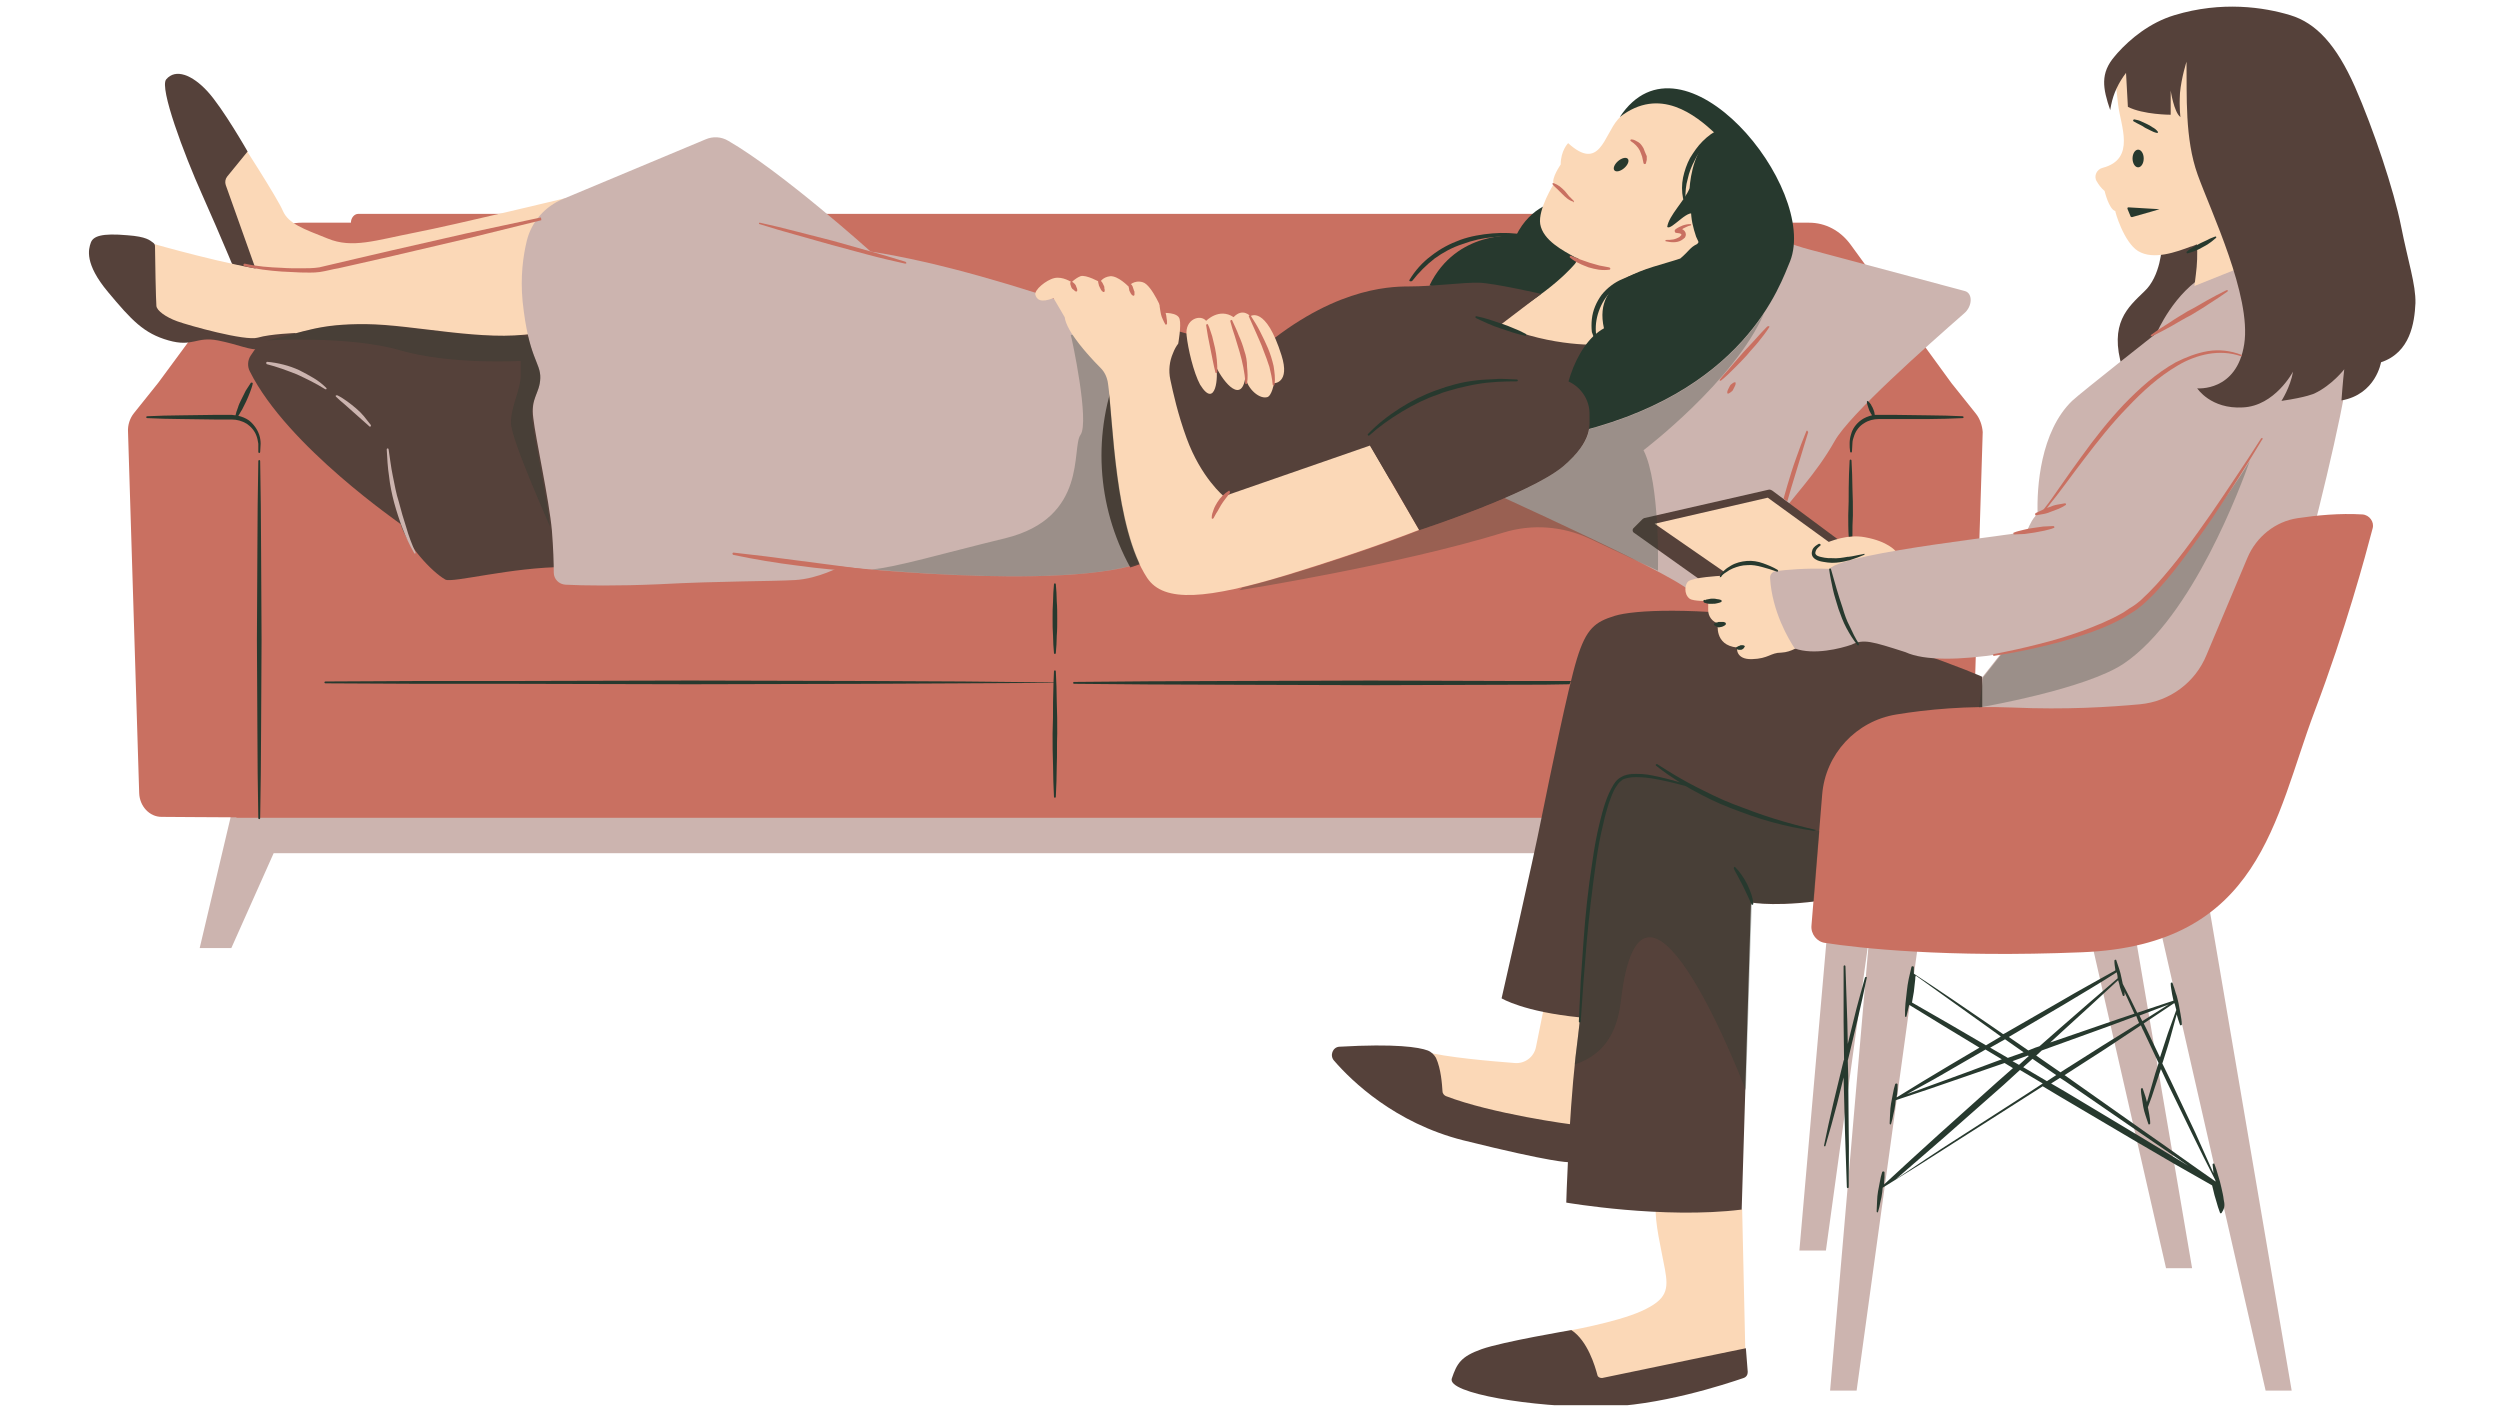 <svg xmlns="http://www.w3.org/2000/svg" xmlns:xlink="http://www.w3.org/1999/xlink" width="1366" zoomAndPan="magnify" viewBox="0 0 1024.5 576" height="768" preserveAspectRatio="xMidYMid meet" version="1.0"><defs><filter x="0%" y="0%" width="100%" height="100%" id="055b8a9e2b"><feColorMatrix values="0 0 0 0 1 0 0 0 0 1 0 0 0 0 1 0 0 0 1 0" color-interpolation-filters="sRGB"/></filter><clipPath id="aaae9471f0"><path d="M 594 545 L 717 545 L 717 575.859 L 594 575.859 Z M 594 545 " clip-rule="nonzero"/></clipPath><mask id="6d453912aa"><g filter="url(#055b8a9e2b)"><rect x="-102.45" width="1229.4" fill="#000000" y="-57.6" height="691.2" fill-opacity="0.298"/></g></mask><clipPath id="ed785a0bce"><path d="M 0.668 2 L 814 2 L 814 321 L 0.668 321 Z M 0.668 2 " clip-rule="nonzero"/></clipPath><clipPath id="2ae7116fda"><rect x="0" width="816" y="0" height="322"/></clipPath></defs><path fill="#ccb4af" d="M 767.898 325.602 L 96.703 325.602 L 81.828 388.523 L 94.797 388.523 L 112.148 349.629 L 752.453 349.629 L 769.805 388.523 L 782.77 388.523 Z M 767.898 325.602 " fill-opacity="1" fill-rule="nonzero"/><path fill="#c97061" d="M 809.656 169.438 L 799.742 157.043 L 758.363 100.223 C 754.168 94.504 748.066 91.262 741.391 91.262 L 707.262 91.262 C 707.262 89.164 705.734 87.637 704.211 87.637 C 698.488 87.637 684.57 87.637 678.66 87.637 C 654.25 87.637 626.223 87.637 601.816 87.637 C 536.031 87.637 468.91 87.637 403.125 87.637 C 359.078 87.637 312.934 87.637 268.695 87.637 C 228.844 87.637 186.703 87.637 146.852 87.637 C 145.137 87.637 143.801 89.355 143.801 91.262 L 123.59 91.262 C 116.914 91.262 110.812 94.504 106.617 100.223 L 64.859 156.855 L 54.941 169.246 C 53.227 171.344 52.273 174.207 52.465 177.066 L 57.039 325.031 C 57.23 330.367 61.234 334.754 66.191 334.754 C 73.629 334.754 85.07 334.945 96.891 334.945 L 96.891 335.137 L 768.086 335.137 L 768.086 334.945 C 779.91 334.945 791.352 334.754 798.789 334.754 C 803.746 334.754 807.75 330.367 807.941 325.031 L 812.516 177.066 C 812.324 174.395 811.371 171.535 809.656 169.438 Z M 809.656 169.438 " fill-opacity="1" fill-rule="nonzero"/><path fill="#ccb4af" d="M 667.789 50.074 L 702.875 81.348 C 714.125 91.453 727.281 98.508 741.773 102.32 L 805.27 119.289 C 808.512 120.246 808.32 125.582 804.891 128.441 C 789.445 141.98 757.98 169.82 751.879 180.688 C 744.062 194.609 734.148 204.141 729.762 211.004 C 729.762 211.004 724.422 235.414 720.035 243.801 L 720.418 250.668 C 720.418 252.383 718.891 253.719 717.367 253.336 C 712.41 251.809 701.922 248.188 689.527 239.988 C 673.699 229.5 593.234 193.465 577.598 186.41 C 576.453 185.836 576.074 183.93 577.215 182.785 C 579.887 180.117 584.082 176.113 587.133 176.305 C 591.52 176.492 591.707 178.211 593.426 174.395 C 594.949 170.582 596.855 166.961 602.957 161.812 C 609.25 156.664 634.039 118.148 647.004 92.406 C 656.73 73.148 661.879 58.848 663.977 51.98 C 664.738 50.074 666.645 48.93 667.789 50.074 Z M 667.789 50.074 " fill-opacity="1" fill-rule="nonzero"/><path fill="#55413a" d="M 102.422 152.277 C 101.277 150.18 101.469 147.512 102.805 145.605 C 108.715 136.641 128.164 112.047 164.395 108.805 C 208.82 104.801 219.883 128.633 220.453 137.406 C 221.027 146.176 225.41 160.285 225.41 160.285 L 255.73 173.062 C 263.738 176.492 269.27 183.738 270.41 192.32 C 273.652 217.297 256.875 232.363 231.703 232.363 C 209.777 232.363 185.367 239.035 182.508 237.508 C 176.789 234.27 166.68 223.211 164.203 214.82 C 164.586 214.82 117.867 183.168 102.422 152.277 Z M 102.422 152.277 " fill-opacity="1" fill-rule="nonzero"/><path fill="#fbd8b7" d="M 231.895 81.156 C 231.895 81.156 186.895 92.023 170.305 95.266 C 153.715 98.508 144.371 101.938 134.266 97.746 C 124.16 93.738 118.25 91.645 115.961 86.496 C 113.863 81.348 97.656 56.367 97.656 56.367 L 88.691 76.391 L 103.949 115.859 C 103.949 115.859 171.449 107.852 194.332 101.559 C 217.211 95.074 231.895 81.156 231.895 81.156 Z M 231.895 81.156 " fill-opacity="1" fill-rule="nonzero"/><path fill="#55413a" d="M 101.469 62.09 C 101.469 62.09 91.363 44.355 85.07 37.492 C 78.777 30.625 71.914 27.957 68.102 32.535 C 65.238 35.965 75.344 63.043 82.781 79.629 C 90.219 96.219 98.801 117.004 98.801 117.004 L 106.426 114.906 L 92.508 75.816 C 92.125 74.672 92.316 73.34 93.078 72.383 Z M 101.469 62.09 " fill-opacity="1" fill-rule="nonzero"/><path fill="#fbd8b7" d="M 225.031 88.02 C 225.031 88.02 185.559 99.461 157.719 103.656 C 129.691 107.852 128.355 113 111.766 111.09 C 95.176 109.184 62.57 99.844 62.57 99.844 C 62.57 99.844 59.328 119.672 60.855 125.582 C 62.379 131.684 73.629 134.543 88.504 136.832 C 103.375 139.121 98.609 141.789 111.766 138.93 C 124.922 136.07 130.645 132.637 150.094 132.828 C 169.543 133.02 198.336 140.074 218.93 136.641 Z M 225.031 88.02 " fill-opacity="1" fill-rule="nonzero"/><path fill="#55413a" d="M 121.492 136.453 C 121.492 136.453 110.812 136.832 105.664 138.359 C 100.516 139.883 77.441 133.402 72.676 131.684 C 67.91 129.969 64.285 127.301 64.094 125.391 C 63.906 123.676 63.523 105.18 63.523 100.984 C 63.523 100.414 63.332 99.844 62.762 99.461 C 61.426 98.508 60.09 96.98 52.273 96.41 C 41.594 95.457 38.164 96.793 37.211 99.461 C 36.258 102.129 34.539 108.039 44.266 119.672 C 53.988 131.305 58.945 136.641 69.055 139.504 C 79.16 142.363 80.305 137.785 89.266 139.504 C 98.035 141.219 102.422 143.695 106.809 143.125 C 111.195 142.555 121.492 136.453 121.492 136.453 Z M 121.492 136.453 " fill-opacity="1" fill-rule="nonzero"/><path fill="#ccb4af" d="M 492.555 144.652 C 492.555 144.652 413.039 111.664 356.789 103.082 C 356.789 103.082 320.562 70.477 298.441 57.703 C 295.582 55.988 292.148 55.797 289.098 57.129 L 230.75 81.535 C 223.312 84.586 217.785 90.879 215.879 98.699 C 214.352 104.988 213.207 113.379 214.16 123.484 C 216.641 146.938 221.598 148.656 221.406 154.945 C 221.215 161.238 217.402 162.957 218.547 171.344 C 219.5 179.734 225.031 204.715 226.176 217.488 C 226.746 224.734 226.938 230.836 226.938 234.648 C 226.938 237.32 229.035 239.418 231.703 239.605 C 238.758 239.988 252.871 240.18 270.223 239.418 C 295.008 238.082 316.367 238.273 325.898 237.699 C 335.434 237.129 344.395 232.172 344.395 232.172 C 344.395 232.172 452.895 244.184 475.773 226.641 Z M 492.555 144.652 " fill-opacity="1" fill-rule="nonzero"/><path fill="#27392e" d="M 638.234 82.492 C 638.234 82.492 627.367 84.016 621.266 96.602 C 621.266 96.602 596.855 94.121 585.797 117.004 L 625.457 125.582 L 648.914 117.383 L 648.914 98.887 Z M 638.234 82.492 " fill-opacity="1" fill-rule="nonzero"/><path fill="#fbd8b7" d="M 716.223 65.328 C 714.316 61.707 709.738 56.75 705.164 52.746 C 704.781 50.074 704.59 48.551 704.59 48.551 C 704.59 48.551 698.68 44.355 691.434 43.211 C 676.562 35.586 670.648 40.352 663.023 48.93 C 657.301 55.414 655.586 70.477 642.621 58.656 C 642.621 58.656 639.57 61.707 639.57 67.426 C 639.57 67.426 635.566 73.148 636.711 75.434 C 636.711 75.434 630.227 85.73 631.18 91.832 C 632.324 98.508 640.523 102.703 645.672 105.562 C 645.672 105.562 645.672 105.562 645.863 105.562 C 646.242 105.754 646.434 105.945 646.816 105.945 L 645.48 108.039 C 645.48 108.039 635.754 120.246 612.492 132.258 L 612.492 138.168 L 651.582 146.367 C 651.582 146.367 694.105 124.629 702.875 101.938 C 709.359 99.844 714.887 94.883 718.129 90.309 C 724.23 81.535 720.418 73.527 716.223 65.328 Z M 716.223 65.328 " fill-opacity="1" fill-rule="nonzero"/><path fill="#55413a" d="M 631.562 120.434 C 631.562 120.434 612.301 116.051 606.199 115.859 C 599.336 115.668 587.703 117.383 577.406 117.383 C 568.637 117.383 544.418 118.336 513.531 145.793 C 513.531 145.793 479.59 132.828 465.859 132.637 L 458.613 150.371 C 447.555 177.066 449.27 207.191 463.191 232.551 L 633.277 174.969 L 656.16 141.219 C 656.16 141.219 636.328 142.555 614.781 133.211 Z M 631.562 120.434 " fill-opacity="1" fill-rule="nonzero"/><path fill="#fbd8b7" d="M 436.305 129.969 C 437.066 136.07 446.41 146.176 450.984 150.754 C 452.703 152.469 453.656 154.566 454.035 157.043 C 456.133 172.488 456.707 216.344 470.055 236.746 C 476.918 247.234 494.844 245.52 528.02 235.414 C 561.008 225.305 581.602 217.109 581.602 217.109 L 561.391 182.594 L 501.516 203.379 C 501.516 203.379 492.172 195.75 486.262 179.543 C 482.641 169.629 480.73 160.859 479.59 155.52 C 478.824 151.895 479.207 148.082 480.73 144.652 C 481.305 143.125 482.066 141.789 482.828 140.836 C 482.828 140.836 484.164 133.59 483.402 130.73 C 482.641 127.871 476.727 128.254 476.727 128.254 C 476.727 128.254 472.152 116.812 468.34 115.668 C 464.523 114.523 462.426 117.383 462.426 117.383 C 462.426 117.383 458.23 113 454.992 113.188 C 451.75 113.57 450.797 115.668 450.797 115.668 C 450.797 115.668 445.074 112.426 442.785 113.188 C 440.5 114.141 439.164 115.668 439.164 115.668 C 439.164 115.668 435.543 113.188 432.109 113.953 C 428.676 114.715 423.719 118.91 424.289 120.816 C 424.863 122.723 426.387 124.25 431.727 122.152 Z M 436.305 129.969 " fill-opacity="1" fill-rule="nonzero"/><path fill="#27392e" d="M 663.785 47.977 C 689.527 8.891 745.398 76.961 733.574 107.086 C 729.762 115.859 715.27 162.191 641.285 178.211 C 638.426 163.91 645.098 141.219 657.301 134.543 C 652.535 113.379 675.797 110.328 688.574 105.945 C 692.195 102.895 692.578 101.367 695.438 100.031 C 698.297 97.555 694.105 92.785 694.676 88.781 C 693.152 83.633 684.762 94.883 683.234 92.977 C 683.809 88.402 690.48 82.109 692.387 77.152 C 692.77 72.004 694.484 59.992 702.875 54.652 C 694.867 47.215 680.184 35.203 663.785 47.977 Z M 663.785 47.977 " fill-opacity="1" fill-rule="nonzero"/><path fill="#27392e" d="M 667.082 65.098 C 667.25 65.289 667.336 65.531 667.348 65.828 C 667.363 66.129 667.297 66.453 667.156 66.812 C 667.016 67.168 666.809 67.527 666.535 67.891 C 666.262 68.254 665.941 68.59 665.578 68.902 C 665.211 69.215 664.832 69.48 664.43 69.695 C 664.031 69.914 663.645 70.062 663.27 70.148 C 662.895 70.234 662.562 70.25 662.27 70.191 C 661.98 70.133 661.75 70.008 661.586 69.816 C 661.422 69.625 661.332 69.379 661.32 69.082 C 661.309 68.785 661.371 68.461 661.512 68.102 C 661.652 67.746 661.863 67.387 662.137 67.023 C 662.41 66.66 662.727 66.324 663.094 66.012 C 663.457 65.695 663.84 65.434 664.238 65.219 C 664.641 65 665.027 64.852 665.398 64.766 C 665.773 64.68 666.105 64.664 666.398 64.723 C 666.691 64.781 666.918 64.906 667.082 65.098 Z M 667.082 65.098 " fill-opacity="1" fill-rule="nonzero"/><path fill="#55413a" d="M 651.391 170.012 C 651.582 163.527 647.387 157.809 641.285 155.711 C 634.801 153.613 613.445 152.086 599.906 157.426 C 580.078 165.242 560.816 181.262 560.816 181.262 L 581.602 217.297 C 581.602 217.297 626.793 202.617 640.523 191.176 C 653.297 180.309 651.199 173.824 651.391 170.012 Z M 651.391 170.012 " fill-opacity="1" fill-rule="nonzero"/><path fill="#fbd8b7" d="M 494.27 131.492 C 494.27 131.492 499.609 125.965 505.52 129.969 C 509.336 125.965 512.387 129.586 512.387 129.586 C 512.387 129.586 518.68 125.012 525.16 145.605 C 528.785 157.043 522.109 157.043 522.109 157.043 C 522.109 157.043 521.156 162.383 519.25 162.766 C 515.625 163.719 510.098 158.188 510.48 153.422 C 509.336 166.195 501.516 157.043 498.273 150.18 C 499.418 153.805 498.273 168.105 491.793 157.617 C 489.121 152.66 486.836 142.934 486.262 137.406 C 485.5 130.73 491.984 128.633 494.27 131.492 Z M 494.27 131.492 " fill-opacity="1" fill-rule="nonzero"/><path fill="#fbd8b7" d="M 633.277 410.07 L 629.465 428.949 C 628.699 433.145 624.887 436.004 620.691 435.621 C 610.777 434.859 592.852 433.332 583.32 430.855 C 583.32 430.855 587.703 439.816 585.414 448.777 C 585.414 448.777 616.117 463.078 648.531 463.27 L 652.344 410.645 Z M 633.277 410.07 " fill-opacity="1" fill-rule="nonzero"/><path fill="#55413a" d="M 592.473 449.16 C 591.707 448.777 591.137 448.016 591.137 447.254 C 590.945 444.395 590.562 438.102 588.469 433.523 C 587.703 432.191 586.559 431.047 585.035 430.473 C 581.41 429.141 572.066 427.613 548.805 428.949 C 546.137 429.141 544.801 432.57 546.707 434.668 C 553.953 443.059 571.688 460.219 599.527 467.273 C 637.09 476.617 642.621 476.234 642.621 476.234 C 642.621 476.234 644.527 467.848 644.527 460.793 C 644.527 460.98 611.156 456.406 592.473 449.16 Z M 592.473 449.16 " fill-opacity="1" fill-rule="nonzero"/><path fill="#fbd8b7" d="M 713.934 495.492 L 715.27 555.559 L 651.012 567.379 C 651.012 567.379 644.906 549.074 641.094 545.641 C 641.094 545.641 662.262 542.02 672.746 537.254 C 683.234 532.484 683.809 528.48 682.281 520.09 C 680.758 511.703 678.086 501.406 678.469 493.398 Z M 713.934 495.492 " fill-opacity="1" fill-rule="nonzero"/><g clip-path="url(#aaae9471f0)"><path fill="#55413a" d="M 654.633 563.566 C 653.68 559.941 650.629 549.457 643.953 545.07 C 643.953 545.07 615.734 549.836 607.152 552.887 C 598.574 555.938 597.047 558.797 594.949 564.898 C 592.852 571 628.129 576.723 655.777 576.531 C 679.613 576.34 707.262 567.188 714.508 564.711 C 715.652 564.328 716.223 563.375 716.223 562.23 L 715.461 552.508 C 715.461 552.508 674.656 560.895 656.539 564.711 C 655.586 564.711 654.824 564.328 654.633 563.566 Z M 654.633 563.566 " fill-opacity="1" fill-rule="nonzero"/></g><path fill="#55413a" d="M 732.051 253.906 C 694.293 248.758 669.695 249.902 661.688 252.383 C 653.68 254.859 650.055 257.531 646.242 269.926 C 642.43 282.32 635.375 317.211 631.75 334.945 C 628.32 352.488 615.352 409.117 615.352 409.117 C 615.352 409.117 624.316 414.648 647.578 416.938 C 646.816 423.227 646.242 428.758 645.672 432.953 C 642.812 458.695 641.855 492.824 641.855 492.824 C 641.855 492.824 681.711 499.688 713.742 495.684 L 717.559 369.84 C 717.559 369.84 729.57 372.125 752.262 368.121 L 752.262 345.242 C 755.121 346.004 758.172 346.578 761.223 347.148 L 821.098 303.863 L 812.324 277.359 C 812.707 277.359 769.805 259.055 732.051 253.906 Z M 732.051 253.906 " fill-opacity="1" fill-rule="nonzero"/><path fill="#55413a" d="M 702.492 241.703 L 669.508 218.25 C 668.934 217.871 668.934 216.918 669.316 216.535 L 673.129 212.723 C 673.32 212.531 673.512 212.531 673.699 212.34 L 724.613 200.711 C 725.184 200.52 725.758 200.711 726.328 201.09 L 775.332 237.508 Z M 702.492 241.703 " fill-opacity="1" fill-rule="nonzero"/><path fill="#fbd8b7" d="M 678.086 214.629 L 724.422 203.949 L 765.418 233.695 L 710.312 236.938 Z M 678.086 214.629 " fill-opacity="1" fill-rule="nonzero"/><path fill="#fbd8b7" d="M 776.859 225.879 C 776.859 225.879 773.809 221.875 764.273 220.16 C 757.219 218.824 750.164 221.684 747.113 223.02 C 746.16 223.398 745.969 224.734 746.73 225.496 C 747.496 226.262 748.828 226.832 750.926 227.402 C 755.504 228.355 757.027 229.691 757.027 229.691 C 757.027 229.691 770.184 231.98 776.859 225.879 Z M 776.859 225.879 " fill-opacity="1" fill-rule="nonzero"/><path fill="#fbd8b7" d="M 726.711 235.984 C 726.711 235.984 723.66 236.176 720.609 233.887 C 717.367 231.598 716.031 230.645 712.789 231.406 C 709.551 232.172 704.973 235.984 704.973 235.984 C 704.973 235.984 693.914 236.555 691.816 238.273 C 690.48 239.418 689.91 243.422 692.387 245.328 C 693.914 246.473 700.016 246.281 700.016 246.281 L 700.016 250.094 C 700.016 252.574 701.73 254.859 704.02 255.434 C 704.02 255.434 702.305 264.395 711.836 265.348 C 711.836 265.348 711.074 270.305 717.938 270.117 C 724.805 269.926 725.566 267.445 729.953 267.445 C 734.336 267.254 737.578 264.586 737.578 264.586 Z M 726.711 235.984 " fill-opacity="1" fill-rule="nonzero"/><path fill="#55413a" d="M 885.93 100.984 C 885.93 100.984 885.547 113.188 878.684 119.48 C 872.008 125.965 864.191 132.449 869.719 150.754 L 910.906 118.719 L 904.234 92.406 Z M 885.93 100.984 " fill-opacity="1" fill-rule="nonzero"/><path fill="#ccb4af" d="M 963.727 137.977 L 917.391 109.184 C 917.391 109.184 909.383 109.566 904.613 112.234 C 890.887 119.672 883.832 136.453 883.832 136.453 C 883.832 136.453 852.559 161.047 849.129 164.289 C 836.16 176.875 834.637 199.758 835.016 210.625 C 833.301 211.961 831.965 214.438 830.633 217.68 C 830.25 218.824 756.836 226.07 749.594 233.125 C 740.25 232.742 731.668 233.504 727.664 234.078 C 726.328 234.27 725.375 235.414 725.375 236.746 C 726.137 250.668 733.191 262.297 735.48 265.73 C 743.301 268.59 754.359 265.73 758.746 264.203 C 763.703 261.727 767.133 262.871 780.863 267.254 C 788.68 270.879 803.555 270.496 819.57 268.02 C 819.57 268.207 819.57 268.207 819.57 268.398 L 812.324 277.551 L 812.324 296.621 L 924.828 296.621 C 931.5 282.891 964.488 161.621 963.727 137.977 Z M 963.727 137.977 " fill-opacity="1" fill-rule="nonzero"/><path fill="#fbd8b7" d="M 876.203 102.895 C 882.496 106.707 891.84 103.273 897.941 100.984 L 898.133 100.984 C 911.098 96.41 920.633 85.16 923.109 71.812 L 924.637 63.996 C 939.32 57.895 940.844 41.496 938.555 31.199 C 935.887 19.375 926.543 16.707 916.82 14.227 C 910.145 12.512 895.652 13.848 888.98 15.754 C 863.809 22.809 866.48 28.719 868.004 42.828 C 868.957 51.41 875.441 65.141 861.711 68.762 C 859.234 69.332 857.898 72.195 859.234 74.293 C 859.996 75.625 860.949 76.961 862.477 78.297 C 862.477 78.297 864.191 85.73 866.859 86.496 C 866.668 86.496 870.293 99.27 876.203 102.895 Z M 914.531 66.281 L 913.957 67.426 L 913.957 66.473 C 914.148 66.281 914.34 66.281 914.531 66.281 Z M 914.531 66.281 " fill-opacity="1" fill-rule="nonzero"/><path fill="#fbd8b7" d="M 920.059 24.906 L 886.117 37.109 L 898.324 87.066 C 900.422 95.457 900.992 104.035 899.848 112.617 L 899.277 117.191 L 939.32 101.176 Z M 920.059 24.906 " fill-opacity="1" fill-rule="nonzero"/><path fill="#55413a" d="M 983.938 92.598 C 981.078 78.105 972.688 52.938 965.062 35.586 C 957.434 18.422 949.234 9.461 938.555 6.219 C 927.879 2.98 910.527 0.309 891.078 6.219 C 880.969 9.27 872.961 15.945 867.812 21.664 C 867.434 22.047 867.051 22.617 866.668 23 C 860.566 30.055 861.711 36.156 864.762 45.117 L 865.145 43.02 C 866.098 38.254 868.195 33.867 871.246 29.863 L 872.008 43.781 C 878.301 47.023 889.551 47.023 889.551 47.023 C 889.551 47.023 889.551 40.16 889.551 37.109 C 889.551 37.109 890.887 46.07 893.555 47.977 C 893.555 47.977 892.984 44.547 893.363 38.062 C 893.938 31.77 896.035 25.289 896.035 25.289 C 896.227 39.207 895.273 56.75 900.609 71.621 C 905.949 86.496 922.73 121.387 919.68 141.027 C 916.629 160.668 900.422 159.141 900.422 159.141 C 900.422 159.141 905.949 167.723 919.105 166.961 C 932.266 166.387 939.699 152.277 939.699 152.277 C 938.555 158.762 934.934 164.289 934.934 164.289 C 945.422 162.766 948.473 161.238 948.473 161.238 C 955.719 157.809 960.676 151.324 960.676 151.324 C 960.102 156.09 959.531 164.098 959.531 164.098 C 973.641 161.621 975.738 148.465 975.738 148.465 C 987.75 144.461 989.469 132.258 989.848 124.25 C 990.039 116.621 986.797 107.086 983.938 92.598 Z M 983.938 92.598 " fill-opacity="1" fill-rule="nonzero"/><path fill="#27392e" d="M 878.492 64.949 C 878.492 65.43 878.434 65.891 878.316 66.336 C 878.203 66.777 878.035 67.172 877.82 67.512 C 877.605 67.852 877.359 68.113 877.078 68.297 C 876.797 68.48 876.508 68.57 876.203 68.57 C 875.898 68.57 875.609 68.48 875.328 68.297 C 875.047 68.113 874.801 67.852 874.586 67.512 C 874.371 67.172 874.207 66.777 874.09 66.336 C 873.973 65.891 873.914 65.43 873.914 64.949 C 873.914 64.469 873.973 64.004 874.09 63.562 C 874.207 63.117 874.371 62.727 874.586 62.387 C 874.801 62.047 875.047 61.785 875.328 61.602 C 875.609 61.418 875.898 61.324 876.203 61.324 C 876.508 61.324 876.797 61.418 877.078 61.602 C 877.359 61.785 877.605 62.047 877.82 62.387 C 878.035 62.727 878.203 63.117 878.316 63.562 C 878.434 64.004 878.492 64.469 878.492 64.949 Z M 878.492 64.949 " fill-opacity="1" fill-rule="nonzero"/><path fill="#27392e" d="M 872.199 84.969 L 884.977 85.73 C 884.977 85.73 880.59 87.066 873.727 88.973 C 873.535 88.973 873.344 88.973 873.152 88.781 L 871.816 85.543 C 871.816 85.352 871.816 84.969 872.199 84.969 Z M 872.199 84.969 " fill-opacity="1" fill-rule="nonzero"/><path fill="#ccb4af" d="M 904.996 369.84 L 886.117 384.328 L 928.449 569.859 L 939.129 569.859 Z M 904.996 369.84 " fill-opacity="1" fill-rule="nonzero"/><path fill="#ccb4af" d="M 845.312 334.371 L 887.645 519.711 L 898.324 519.711 L 864.191 319.691 Z M 845.312 334.371 " fill-opacity="1" fill-rule="nonzero"/><path fill="#ccb4af" d="M 749.973 569.859 L 760.844 569.859 L 786.395 384.328 L 765.992 384.328 Z M 749.973 569.859 " fill-opacity="1" fill-rule="nonzero"/><path fill="#ccb4af" d="M 753.598 327.129 L 737.387 512.465 L 748.258 512.465 L 773.809 327.129 Z M 753.598 327.129 " fill-opacity="1" fill-rule="nonzero"/><path fill="#c97061" d="M 742.348 379.184 L 746.73 325.602 C 748.066 309.012 760.652 295.477 777.051 292.805 C 789.824 290.707 806.035 289.184 824.719 289.945 C 846.648 290.898 864.57 289.754 876.965 288.609 C 889.168 287.465 899.656 279.648 904.234 268.398 L 921.012 228.547 C 924.637 219.969 932.453 213.676 941.605 212.34 C 949.234 211.195 958.77 210.242 968.113 210.816 C 970.973 211.004 973.07 213.867 972.305 216.535 C 969.254 228.168 961.246 257.91 948.473 291.66 C 932.074 335.137 926.543 387.379 853.133 390.242 C 797.262 392.527 761.797 388.523 748.066 386.426 C 744.633 386.047 741.965 382.805 742.348 379.184 Z M 742.348 379.184 " fill-opacity="1" fill-rule="nonzero"/><g mask="url(#6d453912aa)"><g transform="matrix(1, 0, 0, 1, 108, 126)"><g clip-path="url(#2ae7116fda)"><g clip-path="url(#ed785a0bce)"><path fill="#27392e" d="M 359.004 104.836 C 333.07 113.418 275.105 109.602 249.172 107.316 C 258.324 106.742 278.918 100.641 304.086 94.539 C 338.027 86.148 330.973 57.547 334.785 52.211 C 338.602 46.871 331.164 12.168 330.781 11.215 C 330.781 11.215 331.164 11.215 331.547 11.215 C 334.977 16.363 339.934 21.703 342.984 24.754 C 344.703 26.469 345.656 28.566 346.039 31.043 C 348.133 45.156 348.707 82.719 359.004 104.836 Z M 113.406 28.945 C 113.598 24.18 110.93 22.082 108.449 12.168 C 108.449 12.168 107.305 11.785 105.207 11.406 C 85.188 13.121 59.445 7.211 41.52 7.02 C 22.07 6.828 16.352 10.262 3.195 13.121 C 2.43 13.312 1.668 13.504 0.906 13.504 C 0.906 13.504 35.039 11.406 55.82 17.508 C 76.797 23.609 105.398 21.891 105.398 21.891 C 105.398 21.891 105.398 21.891 105.398 27.805 C 105.398 33.715 101.395 40.387 101.395 47.254 C 101.395 54.117 117.41 89.582 117.41 89.773 C 115.887 76.426 110.93 53.734 109.977 45.535 C 109.402 36.957 113.215 35.43 113.406 28.945 Z M 543.199 49.922 C 542.629 53.734 540.34 58.5 532.523 65.176 C 518.984 76.617 473.602 91.297 473.602 91.297 C 473.602 91.297 453.199 99.496 420.02 109.602 C 412.965 111.699 406.672 113.418 401.145 114.75 C 400.191 115.516 399.809 115.895 399.809 115.895 C 399.809 115.895 464.832 105.598 508.117 92.25 C 519.746 88.629 532.332 89.582 543.391 94.73 L 571.422 107.887 C 571.422 107.887 572.375 71.848 565.512 58.5 C 565.512 58.5 602.691 30.281 614.898 2.441 C 604.41 18.27 583.816 38.863 543.199 49.922 Z M 770.109 120.664 C 763.055 128.859 736.359 138.012 712.145 142.02 L 711.953 142.398 L 704.707 151.551 L 702.992 163.945 C 702.992 163.945 746.848 156.508 762.484 145.832 C 790.512 126.766 810.344 72.992 813.969 62.887 C 803.48 80.047 788.035 99.688 770.109 120.664 Z M 636.062 214.285 C 636.062 214.285 625.766 211.805 612.227 207.992 C 598.688 204.18 584.008 195.598 584.008 195.598 C 584.008 195.598 575.043 192.93 566.082 191.594 C 557.121 190.258 555.023 190.641 549.301 205.703 C 543.391 220.957 539.578 290.746 539.578 290.746 C 538.816 297.039 538.242 302.566 537.672 306.762 C 537.48 307.906 537.48 309.051 537.289 310.195 C 555.594 304.281 555.785 286.551 556.738 280.258 C 566.465 212.758 607.461 320.871 607.461 320.871 L 609.176 266.34 L 609.938 243.648 C 617.758 245.172 635.301 243.266 635.301 243.266 L 637.586 214.664 Z M 636.062 214.285 " fill-opacity="1" fill-rule="nonzero"/></g></g></g></g><path fill="#ccb4af" d="M 170.305 226.449 C 170.305 226.641 170.305 226.832 170.113 226.832 C 169.922 226.832 169.734 226.832 169.734 226.641 C 167.824 223.398 166.301 219.969 164.965 216.535 C 163.629 213.102 162.488 209.48 161.535 206.047 C 160.578 202.426 159.816 198.801 159.438 195.18 C 158.863 191.559 158.672 187.742 158.48 184.121 C 158.48 183.93 158.672 183.738 158.863 183.738 C 159.055 183.738 159.246 183.93 159.246 184.121 C 159.816 187.742 160.199 191.367 160.961 194.988 C 161.723 198.613 162.297 202.234 163.441 205.668 C 164.395 209.289 165.348 212.723 166.492 216.152 C 167.445 219.586 168.777 223.02 170.305 226.449 Z M 128.547 154.945 C 126.641 153.805 124.543 152.66 122.633 151.707 C 120.535 150.754 118.441 149.988 116.152 149.418 C 113.863 148.844 111.766 148.465 109.477 148.273 C 109.285 148.273 109.098 148.465 109.098 148.656 C 109.098 148.844 109.098 149.035 109.285 149.227 C 111.383 149.801 113.48 150.371 115.578 151.133 C 117.676 151.895 119.773 152.66 121.68 153.422 C 123.777 154.375 125.684 155.328 127.594 156.281 C 129.5 157.234 131.406 158.379 133.312 159.523 C 133.504 159.523 133.695 159.523 133.695 159.523 C 133.883 159.332 133.883 159.141 133.695 158.953 C 132.168 157.426 130.453 156.09 128.547 154.945 Z M 149.141 170.582 C 148.188 169.438 147.043 168.293 145.898 167.34 C 144.754 166.387 143.609 165.434 142.273 164.48 C 140.941 163.527 139.797 162.766 138.27 162.004 C 138.078 162.004 137.891 162.004 137.699 162.004 C 137.508 162.191 137.508 162.383 137.699 162.574 C 138.844 163.719 139.988 164.672 141.129 165.625 L 147.996 171.727 C 149.141 172.68 150.281 173.824 151.426 174.777 C 151.617 174.969 151.809 174.969 151.809 174.777 C 152 174.586 152 174.395 152 174.207 C 151.047 173.062 150.094 171.727 149.141 170.582 Z M 149.141 170.582 " fill-opacity="1" fill-rule="nonzero"/><path fill="#27392e" d="M 704.781 236.555 C 704.973 236.555 705.164 236.555 705.355 236.367 C 705.543 235.793 706.496 235.031 707.453 234.457 C 708.215 233.887 709.168 233.316 710.121 232.934 C 712.027 232.172 713.934 231.598 716.031 231.598 C 717.938 231.406 720.035 231.789 722.133 232.363 C 724.23 232.934 726.137 233.504 728.234 234.27 C 728.426 234.27 728.617 234.27 728.617 234.078 C 728.809 233.887 728.617 233.695 728.426 233.504 C 726.52 232.363 724.613 231.598 722.516 230.836 C 720.418 230.074 718.129 229.691 715.84 229.883 C 713.555 230.074 711.266 230.645 709.359 231.789 C 708.406 232.363 707.453 232.934 706.688 233.695 C 706.309 234.078 705.926 234.457 705.543 234.84 C 705.164 235.223 704.781 235.793 704.781 236.555 C 704.59 236.367 704.59 236.555 704.781 236.555 Z M 704.781 236.555 " fill-opacity="1" fill-rule="nonzero"/><path fill="#27392e" d="M 654.25 141.41 C 654.25 141.602 654.633 141.602 654.824 141.602 C 655.016 141.602 655.203 141.219 655.016 141.027 C 653.871 137.785 653.68 134.355 654.25 131.113 C 654.824 127.871 656.16 124.629 658.066 121.961 C 659.02 120.625 660.164 119.48 661.496 118.336 C 662.832 117.383 664.359 116.43 665.691 115.668 C 668.742 114.141 671.984 112.809 675.035 111.09 C 675.227 111.09 675.227 110.711 675.227 110.711 C 675.227 110.52 674.844 110.52 674.656 110.52 C 671.414 111.855 668.172 112.809 664.93 114.332 C 661.688 115.668 658.637 117.957 656.348 120.816 C 654.25 123.676 652.727 127.109 652.344 130.73 C 652.152 132.449 652.152 134.355 652.344 136.07 C 653.109 137.977 653.488 139.691 654.25 141.41 Z M 654.25 141.41 " fill-opacity="1" fill-rule="nonzero"/><path fill="#27392e" d="M 703.828 256.957 C 704.211 257.148 704.59 257.148 705.164 256.957 C 705.543 256.957 705.926 256.77 706.309 256.578 C 706.688 256.387 707.07 256.195 707.262 255.816 C 707.262 255.816 707.262 255.625 707.262 255.625 C 707.262 255.434 707.262 255.242 706.879 255.051 C 706.496 254.859 706.117 254.859 705.734 254.859 C 705.355 254.859 704.973 254.859 704.781 254.859 C 704.402 254.859 704.02 254.859 703.828 255.051 C 703.445 255.051 703.066 255.242 702.684 255.434 C 702.684 255.434 702.492 255.434 702.492 255.625 C 702.305 255.816 702.305 256.195 702.492 256.195 C 703.066 256.578 703.445 256.77 703.828 256.957 Z M 703.828 256.957 " fill-opacity="1" fill-rule="nonzero"/><path fill="#27392e" d="M 698.488 101.75 C 697.918 100.031 697.344 98.316 696.773 96.41 C 696.203 94.695 695.82 92.785 695.438 91.07 C 695.059 89.355 694.867 87.449 694.676 85.543 C 694.484 83.633 694.293 81.918 694.293 80.012 C 694.293 79.82 694.105 79.629 693.914 79.629 C 693.723 79.629 693.531 79.82 693.34 80.012 C 692.961 81.918 692.77 83.824 692.961 85.73 C 692.961 87.637 693.148 89.547 693.531 91.453 C 693.914 93.359 694.484 95.266 695.059 96.98 C 695.82 98.699 696.582 100.414 697.727 102.129 C 697.727 102.32 697.918 102.32 698.109 102.32 C 698.488 102.129 698.488 101.938 698.488 101.75 Z M 698.488 101.75 " fill-opacity="1" fill-rule="nonzero"/><path fill="#27392e" d="M 690.289 81.727 C 690.48 81.727 690.672 81.535 690.672 81.348 C 690.672 78.676 690.863 75.816 691.625 73.34 C 692.195 70.668 693.148 68.191 694.484 65.711 C 695.629 63.23 697.344 61.133 699.062 59.039 C 700.777 56.941 702.875 55.223 705.164 53.699 C 705.355 53.508 705.355 53.316 705.355 53.125 C 705.355 52.938 704.973 52.746 704.781 52.938 C 702.113 54.078 699.824 55.797 697.727 57.895 C 695.629 59.992 694.105 62.277 692.578 64.758 C 691.242 67.234 690.289 70.098 689.719 72.766 C 689.145 75.625 689.145 78.484 689.719 81.348 C 689.91 81.727 690.098 81.727 690.289 81.727 Z M 690.289 81.727 " fill-opacity="1" fill-rule="nonzero"/><path fill="#27392e" d="M 714.316 264.395 C 713.934 264.395 713.742 264.395 713.555 264.395 C 713.363 264.395 713.172 264.395 712.98 264.586 C 712.789 264.586 712.602 264.777 712.41 264.777 C 712.219 264.969 712.027 264.969 711.645 265.156 C 711.457 265.348 711.457 265.73 711.645 265.922 C 711.836 266.109 712.219 266.301 712.602 266.301 C 712.98 266.301 713.363 266.301 713.555 266.301 C 713.934 266.109 714.125 266.109 714.508 265.73 C 714.699 265.539 714.887 265.156 715.078 264.777 C 714.699 264.586 714.508 264.395 714.316 264.395 Z M 714.316 264.395 " fill-opacity="1" fill-rule="nonzero"/><path fill="#27392e" d="M 896.414 103.848 C 898.512 103.273 900.609 102.512 902.516 101.367 C 903.473 100.797 904.426 100.414 905.379 99.652 C 906.332 99.078 907.094 98.316 908.047 97.555 C 908.238 97.363 908.238 97.363 908.238 97.172 C 908.238 96.98 907.855 96.793 907.664 96.98 C 906.711 97.363 905.57 97.746 904.613 98.316 C 903.66 98.699 902.707 99.27 901.754 99.652 C 900.801 100.223 899.848 100.605 898.895 101.176 C 897.941 101.75 896.988 102.32 896.227 103.082 C 896.035 103.082 896.035 103.273 896.035 103.465 C 896.035 103.656 896.227 103.848 896.414 103.848 Z M 896.414 103.848 " fill-opacity="1" fill-rule="nonzero"/><path fill="#27392e" d="M 876.777 51.027 C 877.539 51.41 878.301 51.793 879.062 52.363 C 879.828 52.746 880.59 53.125 881.352 53.508 C 882.113 53.891 882.879 54.27 883.832 54.461 C 884.023 54.461 884.023 54.461 884.211 54.461 C 884.402 54.27 884.402 54.078 884.211 53.891 C 883.641 53.125 882.879 52.555 882.113 52.172 C 881.352 51.602 880.59 51.219 879.828 50.84 C 879.062 50.457 878.109 50.074 877.348 49.695 C 876.586 49.312 875.633 49.121 874.68 48.93 C 874.488 48.93 874.297 48.93 874.297 49.121 C 874.105 49.312 874.105 49.504 874.297 49.695 C 875.25 50.266 876.012 50.648 876.777 51.027 Z M 876.777 51.027 " fill-opacity="1" fill-rule="nonzero"/><path fill="#27392e" d="M 755.121 249.141 C 754.168 246.473 753.406 243.801 752.645 241.324 C 751.879 238.652 751.117 235.984 750.355 233.316 C 750.355 233.125 750.164 232.934 749.973 232.934 C 749.781 232.934 749.59 233.125 749.59 233.316 C 749.973 236.176 750.547 238.844 751.117 241.516 C 751.688 244.184 752.645 246.852 753.406 249.523 C 754.359 252.191 755.312 254.859 756.648 257.34 C 757.98 259.82 759.508 262.297 761.223 264.395 C 761.414 264.586 761.605 264.586 761.605 264.395 C 761.797 264.203 761.797 264.016 761.797 263.824 C 760.27 261.535 759.125 259.055 757.98 256.578 C 756.836 254.48 755.883 251.809 755.121 249.141 Z M 755.121 249.141 " fill-opacity="1" fill-rule="nonzero"/><path fill="#27392e" d="M 578.742 115.098 C 581.41 111.664 584.461 108.613 587.895 105.945 C 591.328 103.465 595.141 101.367 599.336 100.031 C 603.34 98.508 607.727 97.555 611.922 97.172 C 616.305 96.602 620.691 96.602 624.887 96.98 C 625.078 96.98 625.27 96.793 625.27 96.602 C 625.27 96.41 625.078 96.219 624.887 96.219 C 620.5 95.457 616.117 95.266 611.539 95.648 C 607.152 96.027 602.578 96.793 598.383 98.316 C 594.188 99.844 590.184 101.938 586.559 104.801 C 582.938 107.469 579.887 110.902 577.598 114.715 C 577.406 114.906 577.598 115.098 577.789 115.285 C 578.359 115.285 578.551 115.285 578.742 115.098 Z M 578.742 115.098 " fill-opacity="1" fill-rule="nonzero"/><path fill="#27392e" d="M 698.68 247.043 L 699.254 247.234 L 700.207 247.426 C 700.777 247.426 701.352 247.426 701.922 247.426 C 702.492 247.426 703.066 247.426 703.637 247.234 C 704.211 247.043 704.781 247.043 705.355 246.664 C 705.355 246.664 705.543 246.473 705.543 246.473 C 705.543 246.281 705.543 246.09 705.355 245.898 C 704.781 245.707 704.211 245.52 703.637 245.52 C 703.066 245.328 702.492 245.328 701.922 245.328 C 701.352 245.328 700.777 245.328 700.207 245.52 L 699.254 245.707 C 698.871 245.898 698.871 245.707 698.871 246.09 C 698.871 245.898 698.488 245.707 698.297 245.898 C 698.109 245.898 697.918 246.281 698.109 246.473 C 698.109 246.852 698.488 247.043 698.68 247.043 Z M 698.68 247.043 " fill-opacity="1" fill-rule="nonzero"/><path fill="#27392e" d="M 744.062 340.094 C 738.34 338.758 732.621 337.234 727.09 335.516 C 721.562 333.801 716.031 331.703 710.504 329.605 C 704.973 327.508 699.824 324.84 694.484 322.168 C 689.336 319.5 684.188 316.449 679.23 313.207 C 679.039 313.016 678.848 313.207 678.66 313.207 C 678.469 313.398 678.469 313.59 678.66 313.781 C 681.711 316.258 685.141 318.547 688.383 320.645 C 684.762 319.5 680.945 318.547 677.133 317.785 C 674.465 317.211 671.605 317.023 668.742 317.211 C 667.41 317.402 665.883 317.594 664.547 318.355 C 663.785 318.738 663.215 319.117 662.641 319.691 C 662.07 320.262 661.688 320.836 661.309 321.406 C 658.258 326.363 656.922 331.703 655.586 337.043 C 654.25 342.383 653.297 347.719 652.535 353.25 C 650.82 364.117 649.676 374.988 648.914 385.855 C 648.531 391.387 648.148 396.723 647.77 402.254 C 647.578 407.781 647.195 413.121 647.004 418.652 C 647.004 418.844 647.195 419.031 647.387 419.031 C 647.578 419.031 647.77 418.844 647.77 418.652 C 648.148 413.121 648.531 407.781 648.914 402.254 C 649.293 396.723 649.867 391.387 650.246 385.855 C 651.199 374.988 652.535 364.117 654.062 353.25 C 654.824 347.91 655.777 342.57 657.113 337.234 C 657.684 334.562 658.445 331.895 659.211 329.414 C 660.164 326.938 660.926 324.266 662.449 322.168 C 662.832 321.598 663.215 321.027 663.594 320.645 C 663.977 320.262 664.547 319.883 664.93 319.5 C 666.074 318.93 667.219 318.738 668.555 318.547 C 671.223 318.355 673.891 318.547 676.562 318.93 C 681.328 319.691 686.094 320.836 690.863 322.168 C 691.625 322.551 692.387 323.125 693.152 323.504 C 698.301 326.363 703.637 329.035 709.168 331.133 C 714.699 333.23 720.227 335.328 725.949 336.852 C 728.809 337.613 731.668 338.379 734.527 338.949 C 737.387 339.52 740.438 340.094 743.301 340.473 C 743.492 340.473 743.68 340.473 743.68 340.285 C 744.445 340.285 744.254 340.094 744.062 340.094 Z M 744.062 340.094 " fill-opacity="1" fill-rule="nonzero"/><path fill="#27392e" d="M 620.309 134.543 C 618.594 133.781 617.07 133.211 615.352 132.637 C 613.637 132.066 611.922 131.492 610.203 130.922 C 608.488 130.352 606.773 129.969 605.055 129.586 C 604.867 129.586 604.676 129.586 604.676 129.777 C 604.484 129.969 604.676 130.16 604.867 130.352 C 606.391 131.113 608.105 131.875 609.824 132.637 C 611.539 133.402 613.066 133.973 614.781 134.543 C 616.496 135.117 618.215 135.688 619.93 136.262 C 621.645 136.832 623.363 137.215 625.078 137.594 C 625.27 137.594 625.457 137.594 625.457 137.406 C 625.457 137.215 625.457 137.023 625.27 136.832 C 623.551 135.879 621.836 135.117 620.309 134.543 Z M 620.309 134.543 " fill-opacity="1" fill-rule="nonzero"/><path fill="#27392e" d="M 713.742 358.59 C 712.98 357.445 712.027 356.301 711.074 355.348 C 710.883 355.156 710.883 355.156 710.691 355.348 C 710.504 355.348 710.504 355.73 710.504 355.918 C 711.074 357.254 711.836 358.398 712.41 359.543 L 714.316 363.164 C 714.887 364.309 715.461 365.645 716.031 366.789 C 716.605 367.934 717.176 369.266 717.75 370.602 C 717.75 370.793 717.938 370.793 718.129 370.793 C 718.32 370.793 718.512 370.602 718.512 370.41 C 718.32 367.551 717.176 364.883 716.031 362.402 C 715.27 360.875 714.508 359.734 713.742 358.59 Z M 713.742 358.59 " fill-opacity="1" fill-rule="nonzero"/><path fill="#27392e" d="M 911.289 491.68 C 911.098 489.965 910.719 488.438 910.336 486.723 C 909.953 485.008 909.574 483.48 909 481.766 C 908.621 480.238 908.047 478.523 907.477 477 C 907.477 476.809 907.285 476.809 907.094 476.809 C 906.902 476.809 906.711 477 906.711 477.188 C 906.902 478.332 906.902 479.477 907.094 480.812 C 904.613 475.281 902.137 469.754 899.656 464.223 L 889.551 442.867 L 886.117 435.812 C 886.309 435.43 886.309 435.051 886.5 434.668 C 887.645 431.047 888.789 427.613 889.742 423.992 C 890.504 421.129 891.266 418.461 892.031 415.602 C 892.031 415.602 892.031 415.793 892.031 415.793 C 892.41 417.125 892.793 418.461 893.363 419.988 C 893.363 420.176 893.555 420.176 893.746 420.176 C 893.938 420.176 894.129 419.988 894.129 419.797 C 894.129 418.27 893.746 416.938 893.555 415.41 C 893.363 414.074 892.984 412.551 892.793 411.215 C 892.41 409.879 892.223 408.355 891.648 407.02 C 891.266 405.688 890.887 404.352 890.312 402.824 C 890.312 402.637 890.125 402.637 889.934 402.637 C 889.742 402.637 889.551 402.824 889.551 403.016 C 889.551 404.543 889.934 405.875 890.125 407.402 C 890.312 408.355 890.504 409.117 890.695 410.07 C 885.738 411.789 880.781 413.312 875.824 415.027 C 873.914 411.023 872.008 407.211 869.91 403.207 C 869.719 402.254 869.531 401.492 869.34 400.539 C 869.148 399.395 868.766 398.059 868.387 396.914 C 868.004 395.77 867.625 394.625 867.242 393.484 C 867.242 393.293 867.051 393.293 866.859 393.293 C 866.668 393.293 866.48 393.484 866.48 393.672 C 866.48 395.008 866.668 396.152 866.859 397.297 C 866.859 397.488 866.859 397.488 866.859 397.676 C 859.426 401.871 851.988 405.875 844.551 410.262 L 821.668 423.418 L 820.906 423.801 L 815.375 419.988 C 805.078 412.93 794.781 405.875 784.297 399.012 C 784.297 398.059 784.297 397.297 784.297 396.344 C 784.297 396.152 784.105 395.961 783.914 395.961 C 783.723 395.961 783.531 395.961 783.344 396.152 C 782.961 397.867 782.578 399.395 782.199 401.109 C 781.816 402.824 781.625 404.543 781.434 406.066 C 781.246 407.781 781.055 409.5 780.863 411.215 C 780.672 412.93 780.672 414.648 780.672 416.363 C 780.672 416.555 780.863 416.746 780.863 416.746 C 781.055 416.746 781.246 416.746 781.246 416.555 C 781.625 415.027 782.008 413.312 782.391 411.789 C 791.922 417.699 801.457 423.418 811.184 429.328 L 798.598 436.766 C 791.543 440.961 784.297 445.348 777.242 449.73 C 777.242 449.352 777.242 448.969 777.43 448.586 C 777.621 447.254 777.621 445.918 777.621 444.395 C 777.621 444.203 777.43 444.012 777.242 444.012 C 777.051 444.012 776.859 444.012 776.668 444.203 C 776.289 445.535 775.906 446.871 775.715 448.207 C 775.523 449.543 775.145 450.875 774.953 452.211 C 774.762 453.547 774.57 454.879 774.57 456.215 C 774.57 457.551 774.379 458.883 774.379 460.41 C 774.379 460.602 774.57 460.793 774.57 460.793 C 774.762 460.793 774.953 460.793 774.953 460.602 C 775.332 459.266 775.715 457.93 775.906 456.598 C 776.289 455.262 776.477 453.926 776.668 452.594 C 776.668 452.02 776.859 451.449 776.859 450.875 C 786.203 447.824 795.547 444.582 804.891 441.344 L 821.48 435.621 L 824.91 437.719 L 818.617 443.25 L 794.594 464.797 C 786.965 471.66 779.527 478.523 772.094 485.387 C 772.094 485.199 772.094 484.816 772.094 484.625 C 772.281 483.289 772.281 481.957 772.281 480.43 C 772.281 480.238 772.094 480.051 771.902 480.051 C 771.711 480.051 771.52 480.051 771.328 480.238 C 770.949 481.574 770.566 482.91 770.375 484.246 C 770.184 485.578 769.805 486.914 769.613 488.25 C 769.422 489.582 769.23 490.918 769.23 492.254 C 769.23 493.586 769.043 494.922 769.043 496.449 C 769.043 496.637 769.23 496.828 769.23 496.828 C 769.422 496.828 769.613 496.828 769.613 496.637 C 769.996 495.305 770.375 493.969 770.566 492.633 C 770.949 491.301 771.141 489.965 771.328 488.629 C 771.328 488.059 771.52 487.297 771.52 486.723 C 781.438 480.621 791.16 474.52 800.887 468.227 L 830.82 449.16 L 837.113 445.156 L 843.789 449.16 L 875.441 467.848 C 885.738 473.949 896.035 479.859 906.523 485.77 C 906.711 486.34 906.711 486.723 906.902 487.297 C 907.285 489.012 907.668 490.535 908.238 492.254 C 908.621 493.777 909.191 495.492 909.762 497.02 C 909.762 497.211 909.953 497.211 910.145 497.211 C 910.336 497.211 910.527 497.02 910.527 496.828 C 911.859 494.922 911.672 493.398 911.289 491.68 Z M 891.078 411.023 C 891.078 411.215 891.078 411.406 891.266 411.598 C 891.457 412.359 891.648 413.121 891.84 413.887 C 890.695 417.125 889.551 420.176 888.406 423.418 C 887.262 426.66 886.309 430.094 885.164 433.332 L 879.637 421.703 C 879.254 420.941 878.875 420.176 878.492 419.414 C 882.688 416.555 886.883 413.887 891.078 411.023 Z M 888.789 411.598 C 885.164 413.887 881.543 416.172 877.918 418.461 C 877.539 417.699 877.156 416.938 876.777 416.172 C 880.781 414.648 884.785 413.121 888.789 411.598 Z M 876.586 419.223 C 871.629 422.273 866.48 425.516 861.52 428.566 L 844.359 439.434 L 834.445 432.57 L 836.734 430.473 L 863.617 420.75 C 867.625 419.223 871.438 417.891 875.441 416.363 C 875.824 417.508 876.203 418.27 876.586 419.223 Z M 868.766 404.543 C 869.148 405.688 869.531 406.828 869.91 407.973 C 869.91 408.164 870.102 408.164 870.293 408.164 C 870.484 408.164 870.676 407.973 870.676 407.781 C 870.676 407.211 870.676 406.641 870.484 406.258 C 871.816 409.309 873.344 412.359 874.68 415.41 C 870.676 416.746 866.668 418.078 862.855 419.414 L 840.164 427.23 L 844.934 422.848 C 852.75 415.793 860.379 408.738 868.004 401.68 C 868.387 402.824 868.578 403.59 868.766 404.543 Z M 845.887 411.598 C 853.133 407.211 860.379 403.016 867.434 398.441 C 867.621 399.203 867.812 399.965 867.812 400.918 C 859.805 407.781 851.797 414.648 843.789 421.703 L 835.781 428.758 L 834.062 429.328 L 831.203 430.473 L 823.195 424.945 Z M 783.531 410.832 C 783.723 409.309 784.105 407.973 784.297 406.449 C 784.484 404.73 784.676 403.016 784.867 401.301 C 784.867 400.727 784.867 400.348 785.059 399.773 C 795.164 407.02 805.078 414.074 815.188 421.32 L 819.953 424.754 L 813.852 428.375 C 803.746 422.465 793.641 416.555 783.531 410.832 Z M 805.461 439.625 C 797.453 442.484 789.445 445.535 781.434 448.398 C 787.727 444.965 794.02 441.531 800.121 437.91 L 813.66 430.094 L 820.336 434.098 Z M 815.566 429.328 L 821.668 425.898 L 829.297 431.234 L 822.812 433.523 Z M 824.719 434.859 L 831.012 432.57 L 831.395 432.762 L 827.391 436.383 Z M 831.586 447.633 L 801.648 466.895 C 793.258 472.23 785.059 477.762 776.859 483.289 C 783.531 477.57 790.207 471.66 796.879 465.938 L 821.098 444.582 L 827.77 438.48 L 837.113 444.012 Z M 838.832 443.059 L 829.105 437.336 L 832.918 433.906 L 842.645 440.578 Z M 877.918 466.32 L 846.457 447.445 L 840.547 444.012 L 844.168 441.723 L 846.266 443.059 L 877.539 464.605 C 884.023 468.988 890.312 473.375 896.797 477.762 C 890.504 473.949 884.211 470.133 877.918 466.32 Z M 878.492 463.461 L 847.41 441.531 L 846.074 440.578 L 862.664 429.902 C 867.625 426.66 872.391 423.418 877.348 420.176 C 877.73 420.941 877.918 421.703 878.301 422.273 L 884.594 435.621 C 883.641 438.48 882.688 441.531 881.926 444.395 C 881.16 446.871 880.59 449.16 879.828 451.637 C 879.637 450.875 879.445 450.305 879.254 449.543 C 878.875 448.398 878.492 447.254 878.109 446.109 C 878.109 445.918 877.918 445.918 877.73 445.918 C 877.539 445.918 877.348 446.109 877.348 446.301 C 877.348 447.633 877.539 448.777 877.73 449.922 C 877.918 451.066 878.109 452.402 878.301 453.547 C 878.492 454.688 878.875 456.023 879.254 457.168 C 879.637 458.312 880.016 459.457 880.398 460.602 C 880.398 460.789 880.59 460.789 880.781 460.789 C 880.969 460.789 881.16 460.602 881.16 460.41 C 881.16 459.074 880.969 457.93 880.781 456.785 C 880.59 455.645 880.398 454.688 880.207 453.734 C 881.352 450.875 882.305 448.016 883.258 444.965 C 884.023 442.676 884.785 440.391 885.547 438.102 L 888.027 443.441 L 898.324 464.605 C 901.375 470.898 904.613 477.379 907.855 483.672 C 907.855 483.863 907.855 484.055 908.047 484.242 C 898.133 477.379 888.406 470.324 878.492 463.461 Z M 878.492 463.461 " fill-opacity="1" fill-rule="nonzero"/><path fill="#27392e" d="M 790.398 171.727 C 794.973 171.727 799.742 171.535 804.316 171.344 C 804.508 171.344 804.699 171.156 804.699 170.965 C 804.699 170.773 804.508 170.582 804.316 170.582 C 799.742 170.391 794.973 170.203 790.398 170.203 L 776.477 170.012 L 769.613 170.012 C 769.23 170.012 768.66 170.012 768.277 170.012 C 768.277 169.629 768.086 169.246 768.086 168.867 C 767.898 168.293 767.707 167.723 767.516 167.34 C 767.324 166.77 766.945 166.387 766.754 165.816 C 766.371 165.242 765.992 164.863 765.609 164.48 C 765.609 164.48 765.418 164.289 765.418 164.289 C 765.227 164.289 765.035 164.48 765.035 164.672 C 765.035 165.242 765.227 165.816 765.418 166.387 C 765.609 166.961 765.801 167.531 765.992 168.105 C 766.18 168.676 766.562 169.059 766.754 169.629 C 766.945 169.82 767.133 170.012 767.133 170.203 C 765.609 170.582 764.082 171.156 762.75 172.109 C 760.652 173.633 759.125 175.73 758.555 178.02 C 758.172 179.164 757.98 180.496 757.98 181.641 C 757.98 182.785 757.98 183.93 758.172 185.074 C 758.172 185.266 758.363 185.457 758.555 185.457 C 758.746 185.457 758.934 185.266 758.934 185.074 L 759.125 181.641 C 759.125 180.496 759.508 179.543 759.887 178.398 C 760.652 176.305 761.984 174.586 763.895 173.441 C 765.609 172.297 767.707 171.727 769.996 171.727 Z M 790.398 171.727 " fill-opacity="1" fill-rule="nonzero"/><path fill="#27392e" d="M 764.848 400.348 C 764.656 400.348 764.465 400.348 764.273 400.539 C 762.75 406.258 761.031 411.977 759.699 417.699 L 757.219 427.805 L 757.027 418.652 C 756.836 411.023 756.457 403.59 756.266 395.961 C 756.266 395.77 756.074 395.578 755.883 395.578 C 755.695 395.578 755.504 395.77 755.504 395.961 C 755.504 403.59 755.504 411.023 755.504 418.652 L 755.695 434.285 L 755.504 434.668 L 751.309 452.02 C 749.973 457.738 748.637 463.652 747.496 469.371 C 747.496 469.562 747.496 469.754 747.684 469.754 C 747.875 469.754 748.066 469.754 748.066 469.562 C 749.781 463.844 751.309 458.121 752.832 452.402 L 755.504 441.531 L 756.074 463.844 C 756.266 471.469 756.648 478.906 756.836 486.531 C 756.836 486.723 757.027 486.914 757.219 486.914 C 757.41 486.914 757.602 486.723 757.602 486.531 C 757.602 478.906 757.793 471.469 757.602 463.844 L 757.41 441.152 L 757.219 434.668 L 761.223 417.891 C 762.559 412.168 763.895 406.258 765.035 400.539 C 765.035 400.727 765.035 400.348 764.848 400.348 Z M 764.848 400.348 " fill-opacity="1" fill-rule="nonzero"/><path fill="#27392e" d="M 561.199 178.398 C 565.203 174.777 569.781 171.535 574.547 168.676 C 579.312 165.816 584.273 163.336 589.422 161.621 L 591.328 160.859 L 593.234 160.285 C 594.57 159.906 595.902 159.523 597.238 159.141 C 599.906 158.57 602.578 157.809 605.246 157.426 C 610.586 156.473 616.117 156.281 621.645 156.281 C 621.836 156.281 622.027 156.09 622.027 155.902 C 622.027 155.711 621.836 155.52 621.645 155.52 L 617.449 155.328 C 616.117 155.328 614.59 155.137 613.254 155.328 C 610.395 155.52 607.727 155.52 604.867 155.902 C 599.336 156.473 593.805 157.996 588.656 159.906 C 583.32 161.812 578.359 164.289 573.594 167.34 C 568.828 170.391 564.441 173.824 560.629 177.828 C 560.438 178.02 560.438 178.211 560.629 178.398 C 560.629 178.59 561.008 178.59 561.199 178.398 Z M 561.199 178.398 " fill-opacity="1" fill-rule="nonzero"/><path fill="#27392e" d="M 105.855 185.266 C 105.855 185.457 106.047 185.645 106.234 185.645 C 106.426 185.645 106.617 185.457 106.617 185.266 C 106.617 184.121 106.809 182.977 106.809 181.832 C 106.809 180.688 106.617 179.355 106.234 178.211 C 105.473 175.922 103.949 173.824 102.039 172.297 C 100.707 171.344 99.18 170.773 97.656 170.391 C 98.227 169.629 98.609 168.676 99.18 167.914 C 99.754 166.77 100.324 165.625 100.898 164.48 C 101.469 163.336 101.852 162.191 102.422 160.859 C 102.805 159.715 103.375 158.379 103.566 157.234 C 103.566 157.043 103.566 156.855 103.375 156.855 C 103.184 156.664 102.996 156.855 102.805 156.855 C 102.039 157.996 101.469 158.953 100.707 160.094 C 100.133 161.238 99.562 162.383 98.988 163.527 C 98.418 164.672 97.848 165.816 97.465 167.148 C 97.082 168.105 96.703 169.246 96.512 170.203 C 95.938 170.203 95.559 170.012 94.984 170.012 L 88.121 170.012 L 74.203 170.203 C 69.625 170.203 64.859 170.391 60.281 170.582 C 60.09 170.582 59.902 170.773 59.902 170.965 C 59.902 171.156 60.09 171.344 60.281 171.344 C 64.859 171.535 69.625 171.727 74.203 171.727 L 88.121 171.918 L 94.984 171.918 C 97.082 171.918 99.18 172.488 101.086 173.633 C 102.805 174.777 104.328 176.492 105.094 178.59 C 105.473 179.543 105.664 180.688 105.855 181.832 Z M 105.855 185.266 " fill-opacity="1" fill-rule="nonzero"/><path fill="#27392e" d="M 432.68 275.074 C 432.68 274.883 432.488 274.691 432.301 274.691 C 432.109 274.691 431.918 274.883 431.918 275.074 C 431.918 276.598 431.727 278.125 431.727 279.648 L 394.926 279.27 L 357.555 279.078 L 282.805 278.887 L 208.059 279.078 L 170.688 279.078 L 133.312 279.27 C 133.121 279.27 132.93 279.457 132.93 279.648 C 132.93 279.84 133.121 280.031 133.312 280.031 L 170.688 280.223 L 208.059 280.223 L 282.805 280.41 L 357.555 280.223 L 394.926 280.031 L 431.727 279.84 C 431.727 282.508 431.535 284.988 431.535 287.656 C 431.535 292.043 431.535 296.238 431.348 300.625 C 431.348 305.008 431.348 309.203 431.535 313.59 C 431.535 317.977 431.727 322.168 431.918 326.555 C 431.918 326.746 432.109 326.938 432.301 326.938 C 432.488 326.938 432.68 326.746 432.68 326.555 C 432.871 322.168 433.062 317.977 433.062 313.59 C 433.254 309.203 433.062 305.008 433.254 300.625 C 433.254 296.238 433.254 292.043 433.062 287.656 C 433.062 283.652 432.871 279.27 432.68 275.074 Z M 432.68 275.074 " fill-opacity="1" fill-rule="nonzero"/><path fill="#27392e" d="M 432.68 239.418 C 432.68 239.227 432.488 239.035 432.301 239.035 C 432.109 239.035 431.918 239.227 431.918 239.418 C 431.727 241.703 431.535 244.184 431.535 246.473 C 431.348 248.758 431.348 251.238 431.348 253.527 C 431.348 255.816 431.348 258.293 431.535 260.582 C 431.535 262.871 431.727 265.348 431.918 267.637 C 431.918 267.828 432.109 268.02 432.301 268.02 C 432.488 268.02 432.68 267.828 432.68 267.637 C 432.871 265.348 433.062 262.871 433.062 260.582 C 433.254 258.293 433.254 255.816 433.254 253.527 C 433.254 251.238 433.254 248.758 433.062 246.473 C 433.062 244.184 432.871 241.703 432.68 239.418 Z M 432.68 239.418 " fill-opacity="1" fill-rule="nonzero"/><path fill="#27392e" d="M 106.617 188.887 C 106.617 188.695 106.426 188.508 106.234 188.508 C 106.047 188.508 105.855 188.695 105.855 188.887 C 105.664 201.09 105.473 213.293 105.473 225.496 L 105.281 262.105 L 105.473 298.715 C 105.473 310.918 105.664 323.125 105.855 335.328 C 105.855 335.516 106.047 335.707 106.234 335.707 C 106.426 335.707 106.617 335.516 106.617 335.328 C 106.809 323.125 107 310.918 107 298.715 L 107.188 262.105 L 107 225.496 C 107 213.293 106.809 201.09 106.617 188.887 Z M 106.617 188.887 " fill-opacity="1" fill-rule="nonzero"/><path fill="#27392e" d="M 759.125 219.777 C 759.125 216.918 759.125 214.055 759.316 211.195 C 759.316 207.383 759.316 203.762 759.125 199.945 C 759.125 196.133 758.934 192.512 758.746 188.695 C 758.746 188.508 758.555 188.316 758.363 188.316 C 758.172 188.316 757.98 188.508 757.98 188.695 C 757.789 192.512 757.602 196.133 757.602 199.945 C 757.602 203.762 757.602 207.383 757.41 211.195 C 757.41 214.055 757.41 217.109 757.602 219.969 Z M 759.125 219.777 " fill-opacity="1" fill-rule="nonzero"/><path fill="#27392e" d="M 763.703 227.023 C 762.176 227.402 760.461 227.594 758.934 227.977 L 757.602 228.168 C 757.41 228.168 757.41 228.168 757.219 228.168 C 755.121 228.547 753.023 228.93 750.734 228.738 C 749.59 228.738 748.637 228.738 747.684 228.547 C 746.73 228.355 745.586 228.168 744.824 227.785 C 744.062 227.402 743.68 226.832 744.062 225.879 C 744.254 225.117 745.016 224.352 745.969 223.59 C 746.16 223.398 746.16 223.211 745.969 223.02 C 745.777 222.828 745.586 222.828 745.398 222.828 C 744.445 223.398 743.301 223.973 742.727 225.305 C 742.535 225.879 742.348 226.641 742.535 227.402 C 742.727 228.168 743.301 228.738 743.871 229.121 C 745.016 229.883 746.16 230.074 747.305 230.266 C 748.449 230.453 749.594 230.645 750.734 230.645 C 753.023 230.645 755.312 230.266 757.41 229.691 C 757.41 229.691 757.602 229.691 757.602 229.691 L 758.746 229.312 C 760.461 228.738 762.176 228.168 763.895 227.402 C 764.082 227.402 764.082 227.215 764.082 227.023 C 764.082 227.023 763.895 226.832 763.703 227.023 Z M 763.703 227.023 " fill-opacity="1" fill-rule="nonzero"/><path fill="#c97061" d="M 464.523 118.527 C 464.332 118.148 464.332 117.766 464.145 117.383 C 463.953 117.004 463.762 116.621 463.379 116.43 C 463.379 116.43 463.191 116.238 463.191 116.238 C 463 116.238 462.617 116.238 462.617 116.621 C 462.426 117.004 462.426 117.574 462.617 117.957 C 462.617 118.336 462.809 118.719 462.809 119.102 C 463 119.48 463.191 119.863 463.379 120.246 C 463.57 120.625 463.953 121.008 464.332 121.199 C 464.332 121.199 464.523 121.199 464.523 121.199 C 464.715 121.199 464.906 121.008 464.906 120.816 C 464.906 120.434 464.906 119.863 464.906 119.48 C 464.715 119.289 464.715 118.91 464.523 118.527 Z M 464.523 118.527 " fill-opacity="1" fill-rule="nonzero"/><path fill="#c97061" d="M 503.613 201.09 C 502.66 201.664 501.707 202.426 500.945 203.188 C 500.184 203.949 499.418 204.902 498.848 205.859 C 498.273 206.812 497.703 207.766 497.32 208.91 C 496.941 209.863 496.559 211.004 496.559 212.148 C 496.559 212.34 496.559 212.531 496.75 212.531 C 496.941 212.723 497.133 212.531 497.32 212.34 C 497.895 211.387 498.273 210.434 498.848 209.672 C 499.418 208.719 499.801 207.953 500.371 207 C 500.945 206.047 501.516 205.285 502.09 204.523 C 502.66 203.762 503.422 202.809 503.996 202.043 C 503.996 201.852 504.188 201.852 503.996 201.664 C 503.996 201.09 503.805 201.09 503.613 201.09 Z M 503.613 201.09 " fill-opacity="1" fill-rule="nonzero"/><path fill="#c97061" d="M 452.32 117.004 C 452.129 116.621 451.941 116.238 451.75 115.859 C 451.559 115.477 451.176 115.098 450.797 114.906 C 450.797 114.906 450.605 114.906 450.605 114.715 C 450.414 114.715 450.223 114.906 450.031 115.098 C 450.031 115.668 450.031 116.051 450.223 116.43 C 450.223 116.812 450.414 117.191 450.605 117.574 C 450.797 117.957 450.984 118.336 451.176 118.719 C 451.367 119.102 451.75 119.48 452.129 119.672 C 452.129 119.672 452.32 119.672 452.32 119.672 C 452.512 119.672 452.703 119.48 452.703 119.289 C 452.703 118.719 452.703 118.336 452.512 117.957 C 452.703 117.766 452.512 117.383 452.32 117.004 Z M 452.32 117.004 " fill-opacity="1" fill-rule="nonzero"/><path fill="#c97061" d="M 498.086 152.66 C 498.086 152.852 498.273 152.852 498.465 152.852 C 498.656 152.852 498.848 152.66 498.848 152.469 C 498.848 150.754 498.848 149.227 498.656 147.512 C 498.465 145.793 498.273 144.27 497.895 142.555 C 497.512 140.836 497.133 139.312 496.75 137.785 C 496.176 136.262 495.797 134.543 495.035 133.02 C 495.035 132.828 494.844 132.828 494.652 132.828 C 494.461 132.828 494.27 133.02 494.27 133.211 C 494.461 134.926 494.844 136.453 495.035 137.977 L 495.988 142.742 L 496.941 147.512 C 497.32 149.418 497.703 151.133 498.086 152.66 Z M 498.086 152.66 " fill-opacity="1" fill-rule="nonzero"/><path fill="#c97061" d="M 477.68 128.254 C 477.492 127.488 477.301 126.918 476.918 126.156 C 476.727 125.391 476.348 124.82 475.965 124.25 C 475.965 124.059 475.773 124.059 475.582 124.059 C 475.395 124.059 475.203 124.25 475.203 124.438 C 475.203 125.203 475.203 125.965 475.395 126.727 C 475.586 127.488 475.586 128.254 475.773 128.824 C 475.965 129.586 476.156 130.16 476.539 130.922 C 476.918 131.684 477.109 132.258 477.492 132.828 C 477.492 133.02 477.68 133.02 477.871 133.02 C 478.062 133.02 478.254 132.828 478.254 132.637 C 478.254 131.875 478.254 131.113 478.062 130.352 C 478.062 129.777 477.871 129.016 477.68 128.254 Z M 477.68 128.254 " fill-opacity="1" fill-rule="nonzero"/><path fill="#c97061" d="M 440.879 117.004 C 440.691 116.621 440.5 116.43 440.309 116.238 C 440.117 116.051 439.734 115.668 439.355 115.477 C 439.355 115.477 439.164 115.477 439.164 115.477 C 438.973 115.477 438.594 115.668 438.594 115.859 C 438.594 116.238 438.594 116.621 438.781 117.004 C 438.973 117.383 438.973 117.766 439.164 117.957 C 439.355 118.336 439.547 118.527 439.926 118.719 C 440.117 118.91 440.5 119.289 440.879 119.48 C 440.879 119.48 441.07 119.48 441.07 119.48 C 441.262 119.48 441.453 119.289 441.453 119.102 C 441.453 118.719 441.453 118.336 441.262 117.957 C 441.07 117.766 441.07 117.383 440.879 117.004 Z M 440.879 117.004 " fill-opacity="1" fill-rule="nonzero"/><path fill="#c97061" d="M 371.09 107.277 C 366.133 105.754 361.176 104.227 356.219 102.895 L 341.344 98.699 L 326.473 94.883 C 321.516 93.551 316.555 92.406 311.406 91.262 C 311.219 91.262 311.027 91.262 311.027 91.453 C 311.027 91.645 311.027 91.832 311.219 91.832 C 316.176 93.359 321.133 94.883 326.09 96.219 L 340.965 100.414 L 355.836 104.418 C 360.793 105.754 365.754 106.898 370.902 108.039 C 371.09 108.039 371.281 108.039 371.473 107.852 C 371.473 107.66 371.281 107.469 371.09 107.277 Z M 371.09 107.277 " fill-opacity="1" fill-rule="nonzero"/><path fill="#c97061" d="M 881.926 137.785 C 884.594 136.453 887.262 135.117 889.934 133.59 C 892.602 132.066 895.082 130.539 897.75 129.207 C 900.23 127.68 902.898 126.156 905.379 124.438 C 907.855 122.914 910.336 121.199 912.812 119.48 C 913.004 119.289 913.004 119.102 913.004 119.102 C 913.004 118.91 912.625 118.91 912.434 118.91 C 909.762 120.246 907.094 121.578 904.426 123.105 C 901.754 124.629 899.277 126.156 896.605 127.488 C 894.129 129.016 891.457 130.539 888.98 132.258 C 886.5 133.781 883.832 135.5 881.543 137.215 C 881.352 137.406 881.352 137.594 881.352 137.785 C 881.543 137.785 881.734 137.785 881.926 137.785 Z M 881.926 137.785 " fill-opacity="1" fill-rule="nonzero"/><path fill="#c97061" d="M 825.484 219.016 C 826.816 219.016 828.344 218.824 829.676 218.824 C 831.012 218.633 832.348 218.441 833.684 218.25 C 835.016 218.062 836.352 217.68 837.688 217.488 C 839.02 217.109 840.355 216.918 841.691 216.344 C 841.883 216.344 841.883 216.152 841.883 215.965 C 841.883 215.773 841.691 215.582 841.5 215.582 C 840.164 215.582 838.641 215.773 837.305 215.773 C 835.969 215.965 834.637 216.152 833.301 216.344 C 831.965 216.535 830.633 216.727 829.297 217.109 C 827.961 217.488 826.625 217.68 825.293 218.25 C 825.102 218.25 825.102 218.441 825.102 218.633 C 824.91 218.824 825.102 219.016 825.484 219.016 Z M 825.484 219.016 " fill-opacity="1" fill-rule="nonzero"/><path fill="#c97061" d="M 353.168 233.125 L 340.012 231.406 L 326.852 229.691 L 313.695 227.977 L 300.539 226.449 C 300.348 226.449 300.156 226.641 300.156 226.832 C 300.156 227.023 300.156 227.215 300.539 227.402 C 304.926 228.355 309.312 229.121 313.695 229.883 C 318.082 230.645 322.469 231.219 326.852 231.789 C 331.238 232.363 335.625 232.934 340.012 233.316 C 344.395 233.695 348.781 234.078 353.359 234.27 C 353.547 234.27 353.738 234.078 353.738 233.887 C 353.547 233.316 353.359 233.125 353.168 233.125 Z M 353.168 233.125 " fill-opacity="1" fill-rule="nonzero"/><path fill="#c97061" d="M 221.406 89.164 C 211.301 91.262 201.195 93.551 191.09 95.648 L 160.961 102.512 C 150.855 104.801 140.75 107.277 130.832 109.566 C 128.355 109.949 125.875 109.949 123.207 109.949 C 120.727 109.949 118.059 109.949 115.578 109.758 C 110.43 109.566 105.281 109.184 100.324 108.039 C 100.133 108.039 99.945 108.039 99.754 108.422 C 99.754 108.613 99.754 108.805 99.945 108.996 C 105.094 110.328 110.238 110.902 115.387 111.281 C 118.059 111.473 120.535 111.473 123.207 111.664 C 125.684 111.664 128.355 111.855 131.023 111.473 C 133.695 111.09 136.172 110.328 138.652 109.949 L 146.277 108.23 L 161.344 104.801 L 191.469 97.746 C 201.574 95.266 211.492 92.785 221.598 90.309 C 221.789 90.309 221.98 90.117 221.789 89.926 C 221.789 89.164 221.598 88.973 221.406 89.164 Z M 221.406 89.164 " fill-opacity="1" fill-rule="nonzero"/><path fill="#c97061" d="M 834.254 211.195 C 835.398 211.004 836.352 210.816 837.496 210.625 C 838.641 210.434 839.594 210.051 840.547 209.672 C 841.5 209.289 842.645 208.91 843.598 208.527 C 844.551 208.145 845.504 207.574 846.457 207 C 846.648 207 846.648 206.812 846.648 206.621 C 846.648 206.43 846.457 206.238 846.266 206.238 C 845.121 206.43 844.168 206.621 843.023 206.812 C 841.883 207 840.93 207.383 839.973 207.766 C 839.594 207.953 839.211 207.953 838.832 208.145 C 844.168 201.664 848.938 194.797 854.086 188.125 C 859.613 180.879 865.336 173.633 871.629 167.152 C 877.918 160.477 884.594 154.375 892.41 149.801 C 896.227 147.512 900.609 145.793 904.996 145.031 C 909.383 144.27 913.957 144.461 918.344 145.984 C 918.535 145.984 918.727 145.984 918.727 145.793 C 918.727 145.605 918.727 145.414 918.535 145.414 C 914.148 143.699 909.383 143.125 904.805 143.887 C 900.23 144.652 895.844 146.367 891.648 148.465 C 883.449 153.039 876.586 159.332 870.293 165.816 C 864 172.488 858.281 179.734 852.941 187.172 C 850.27 190.793 847.602 194.609 844.934 198.422 C 842.453 201.852 840.164 205.477 837.496 208.719 C 837.305 208.719 837.305 208.719 837.113 208.91 C 836.16 209.289 835.207 209.863 834.254 210.242 C 834.062 210.242 834.062 210.434 834.062 210.625 C 833.871 211.195 834.062 211.195 834.254 211.195 Z M 834.254 211.195 " fill-opacity="1" fill-rule="nonzero"/><path fill="#c97061" d="M 710.691 156.664 C 710.312 156.855 709.93 157.043 709.551 157.426 C 709.168 157.617 708.977 157.996 708.785 158.379 C 708.594 158.762 708.406 159.141 708.215 159.523 C 708.023 159.906 707.832 160.285 707.832 160.859 C 707.832 160.859 707.832 161.047 707.832 161.047 C 707.832 161.238 708.215 161.43 708.406 161.238 C 708.785 161.047 709.168 160.859 709.551 160.477 C 709.93 160.285 710.121 159.906 710.312 159.523 C 710.504 159.141 710.691 158.762 710.883 158.379 C 711.074 157.996 711.266 157.617 711.266 157.043 C 711.266 157.043 711.266 156.855 711.266 156.855 C 711.266 156.664 711.074 156.664 710.691 156.664 Z M 710.691 156.664 " fill-opacity="1" fill-rule="nonzero"/><path fill="#c97061" d="M 724.23 133.781 C 722.516 135.5 720.801 137.406 719.273 139.121 L 714.316 144.461 L 709.551 149.988 C 708.023 151.895 706.309 153.613 704.781 155.52 C 704.59 155.711 704.59 155.902 704.781 155.902 C 704.973 156.09 705.164 156.09 705.355 155.902 C 707.262 154.375 708.977 152.66 710.691 150.941 C 712.41 149.227 714.125 147.512 715.84 145.605 C 717.367 143.699 719.082 141.98 720.609 140.074 C 722.133 138.168 723.66 136.262 724.992 134.164 C 725.184 133.973 724.992 133.781 724.992 133.59 C 724.613 133.781 724.23 133.781 724.23 133.781 Z M 724.23 133.781 " fill-opacity="1" fill-rule="nonzero"/><path fill="#c97061" d="M 509.906 143.699 C 509.336 141.602 508.57 139.504 507.617 137.406 C 506.855 135.309 505.902 133.402 504.949 131.305 C 504.949 131.113 504.758 131.113 504.566 131.113 C 504.375 131.113 504.188 131.305 504.188 131.684 C 504.758 133.781 505.332 135.879 506.094 137.977 C 506.664 140.074 507.426 142.172 508 144.27 C 508.57 146.367 509.145 148.465 509.523 150.562 C 509.906 152.66 510.289 154.758 510.289 157.043 C 510.289 157.234 510.48 157.426 510.668 157.426 C 510.859 157.426 511.051 157.234 511.051 157.043 C 511.434 154.758 511.242 152.469 511.051 150.371 C 511.051 148.082 510.668 145.793 509.906 143.699 Z M 509.906 143.699 " fill-opacity="1" fill-rule="nonzero"/><path fill="#c97061" d="M 740.629 176.492 C 740.438 176.492 740.25 176.492 740.25 176.684 C 738.723 180.309 737.387 183.93 736.055 187.742 C 734.719 191.367 733.574 195.18 732.43 198.992 C 731.859 200.711 731.477 202.617 730.906 204.332 L 732.43 205.477 C 733.004 203.379 733.574 201.473 734.148 199.566 C 735.289 195.75 736.434 192.129 737.578 188.316 L 741.012 177.066 C 740.82 176.875 740.82 176.684 740.629 176.492 Z M 740.629 176.492 " fill-opacity="1" fill-rule="nonzero"/><path fill="#c97061" d="M 927.117 179.543 C 926.926 179.355 926.734 179.543 926.543 179.734 C 923.301 184.883 919.871 190.031 916.438 195.18 C 913.004 200.328 909.574 205.477 906.141 210.434 C 899.086 220.539 891.84 230.645 883.641 239.605 C 881.543 241.895 879.445 243.992 877.156 246.09 C 876.012 247.043 874.867 247.996 873.535 248.758 C 872.199 249.523 871.055 250.477 869.719 251.238 C 864.383 254.289 858.66 256.578 852.941 258.676 C 847.219 260.773 841.309 262.488 835.207 264.012 C 829.297 265.539 823.195 266.875 817.094 268.02 C 816.902 268.02 816.711 268.207 816.711 268.398 C 816.711 268.59 816.902 268.781 817.094 268.781 C 829.297 266.875 841.5 264.203 853.133 260.391 C 859.043 258.484 864.762 256.195 870.293 253.145 C 871.629 252.383 872.961 251.43 874.297 250.668 C 875.633 249.902 876.777 248.758 878.109 247.805 C 880.398 245.707 882.688 243.613 884.785 241.133 C 888.98 236.555 892.793 231.598 896.414 226.641 C 900.039 221.684 903.66 216.727 907.094 211.578 C 913.957 201.281 920.633 190.793 926.926 180.309 C 927.305 179.926 927.305 179.734 927.117 179.543 Z M 927.117 179.543 " fill-opacity="1" fill-rule="nonzero"/><path fill="#c97061" d="M 519.633 142.742 C 518.68 140.457 517.535 138.168 516.391 135.879 C 515.246 133.59 513.91 131.492 512.574 129.398 C 512.387 129.207 512.195 129.207 512.004 129.207 C 511.812 129.207 511.621 129.586 511.812 129.777 C 512.766 132.066 513.91 134.355 514.863 136.641 C 515.816 138.93 516.961 141.219 517.723 143.508 C 518.68 145.793 519.441 148.082 520.203 150.371 C 520.773 152.66 521.348 155.137 521.539 157.617 C 521.539 157.809 521.73 157.996 521.918 157.996 C 522.109 157.996 522.301 157.809 522.301 157.617 C 522.684 155.137 522.301 152.469 521.918 149.988 C 521.348 147.512 520.586 145.031 519.633 142.742 Z M 519.633 142.742 " fill-opacity="1" fill-rule="nonzero"/><path fill="#c97061" d="M 644.91 82.871 C 645.098 82.68 645.098 82.492 644.91 82.301 C 644.336 81.727 643.574 80.965 643 80.395 C 642.43 79.629 641.855 79.059 641.285 78.297 C 640.715 77.723 639.949 76.961 639.188 76.391 C 638.426 75.816 637.664 75.434 636.711 75.055 C 636.52 75.055 636.328 75.055 636.328 75.055 C 636.137 75.246 636.137 75.434 636.328 75.625 C 636.898 76.391 637.664 76.961 638.234 77.531 L 640.141 79.441 C 640.715 80.012 641.477 80.773 642.238 81.348 C 643 81.918 643.953 82.492 644.91 82.68 C 644.527 82.871 644.719 82.871 644.91 82.871 Z M 644.91 82.871 " fill-opacity="1" fill-rule="nonzero"/><path fill="#c97061" d="M 673.512 60.754 C 672.938 59.801 672.367 58.848 671.414 58.273 C 670.461 57.703 669.508 57.129 668.551 57.129 C 668.363 57.129 668.363 57.129 668.172 57.32 C 667.98 57.512 668.172 57.703 668.363 57.895 C 669.887 58.848 671.223 60.18 671.984 61.707 C 672.367 62.469 672.559 63.23 672.938 64.184 C 673.129 65.141 673.32 65.902 673.512 66.855 C 673.512 67.047 673.699 67.047 673.891 67.234 C 674.082 67.234 674.273 67.234 674.465 67.047 C 674.656 66.473 674.656 66.094 674.844 65.52 C 674.844 64.949 674.844 64.566 674.844 63.996 C 674.273 62.852 673.891 61.707 673.512 60.754 Z M 673.512 60.754 " fill-opacity="1" fill-rule="nonzero"/><path fill="#c97061" d="M 692.77 91.832 C 691.625 91.832 690.672 92.023 689.527 92.406 C 688.574 92.785 687.43 93.359 686.668 93.93 C 686.477 94.121 686.285 94.312 686.285 94.504 C 686.285 95.074 686.477 95.457 687.047 95.457 C 687.621 95.457 688.004 95.648 688.383 95.648 C 688.574 95.648 688.766 95.836 688.766 95.836 C 688.766 95.836 688.957 96.027 688.957 96.027 C 689.145 96.219 689.145 96.219 688.957 96.41 C 688.766 96.602 688.383 96.98 688.191 97.172 C 687.43 97.555 686.668 97.934 685.715 98.125 C 684.762 98.316 683.809 98.316 682.855 98.316 C 682.664 98.316 682.473 98.508 682.473 98.508 C 682.473 98.699 682.473 98.887 682.664 98.887 C 683.617 99.078 684.57 99.27 685.715 99.27 C 686.859 99.27 688.004 99.078 688.957 98.508 C 689.527 98.125 689.91 97.934 690.48 97.363 C 690.672 96.98 690.863 96.602 690.863 96.027 C 690.863 95.648 690.672 95.074 690.48 94.883 C 690.289 94.504 689.91 94.312 689.719 94.121 C 689.527 94.121 689.527 93.93 689.336 93.93 C 689.527 93.738 689.719 93.738 689.91 93.551 C 690.863 93.168 691.625 92.598 692.77 92.406 C 692.961 92.406 693.152 92.215 692.961 92.023 C 693.148 92.023 692.961 91.832 692.77 91.832 Z M 692.77 91.832 " fill-opacity="1" fill-rule="nonzero"/><path fill="#c97061" d="M 659.398 109.566 C 658.066 109.375 656.73 108.996 655.395 108.805 C 654.062 108.422 652.727 108.039 651.391 107.66 C 650.055 107.277 648.914 106.707 647.578 106.324 L 643.766 104.801 C 643.574 104.801 643.383 104.801 643.383 104.988 C 643.191 105.18 643.191 105.371 643.383 105.562 C 644.527 106.516 645.672 107.277 647.004 107.852 C 648.34 108.613 649.676 108.996 651.012 109.566 C 652.344 109.949 653.871 110.328 655.203 110.52 C 656.73 110.711 658.066 110.711 659.59 110.52 C 659.781 110.52 659.781 110.328 659.973 110.137 C 659.781 109.758 659.59 109.566 659.398 109.566 Z M 659.398 109.566 " fill-opacity="1" fill-rule="nonzero"/><path fill="#27392e" d="M 622.598 279.078 L 561.773 278.887 L 500.945 279.078 C 480.73 279.078 460.328 279.27 440.117 279.457 C 439.926 279.457 439.734 279.648 439.734 279.84 C 439.734 280.031 439.926 280.223 440.117 280.223 C 460.328 280.41 480.73 280.602 500.945 280.602 L 561.773 280.793 L 622.598 280.602 C 629.465 280.602 636.328 280.602 643.191 280.41 L 643.766 279.078 C 636.707 279.078 629.652 279.078 622.598 279.078 Z M 622.598 279.078 " fill-opacity="1" fill-rule="nonzero"/></svg>